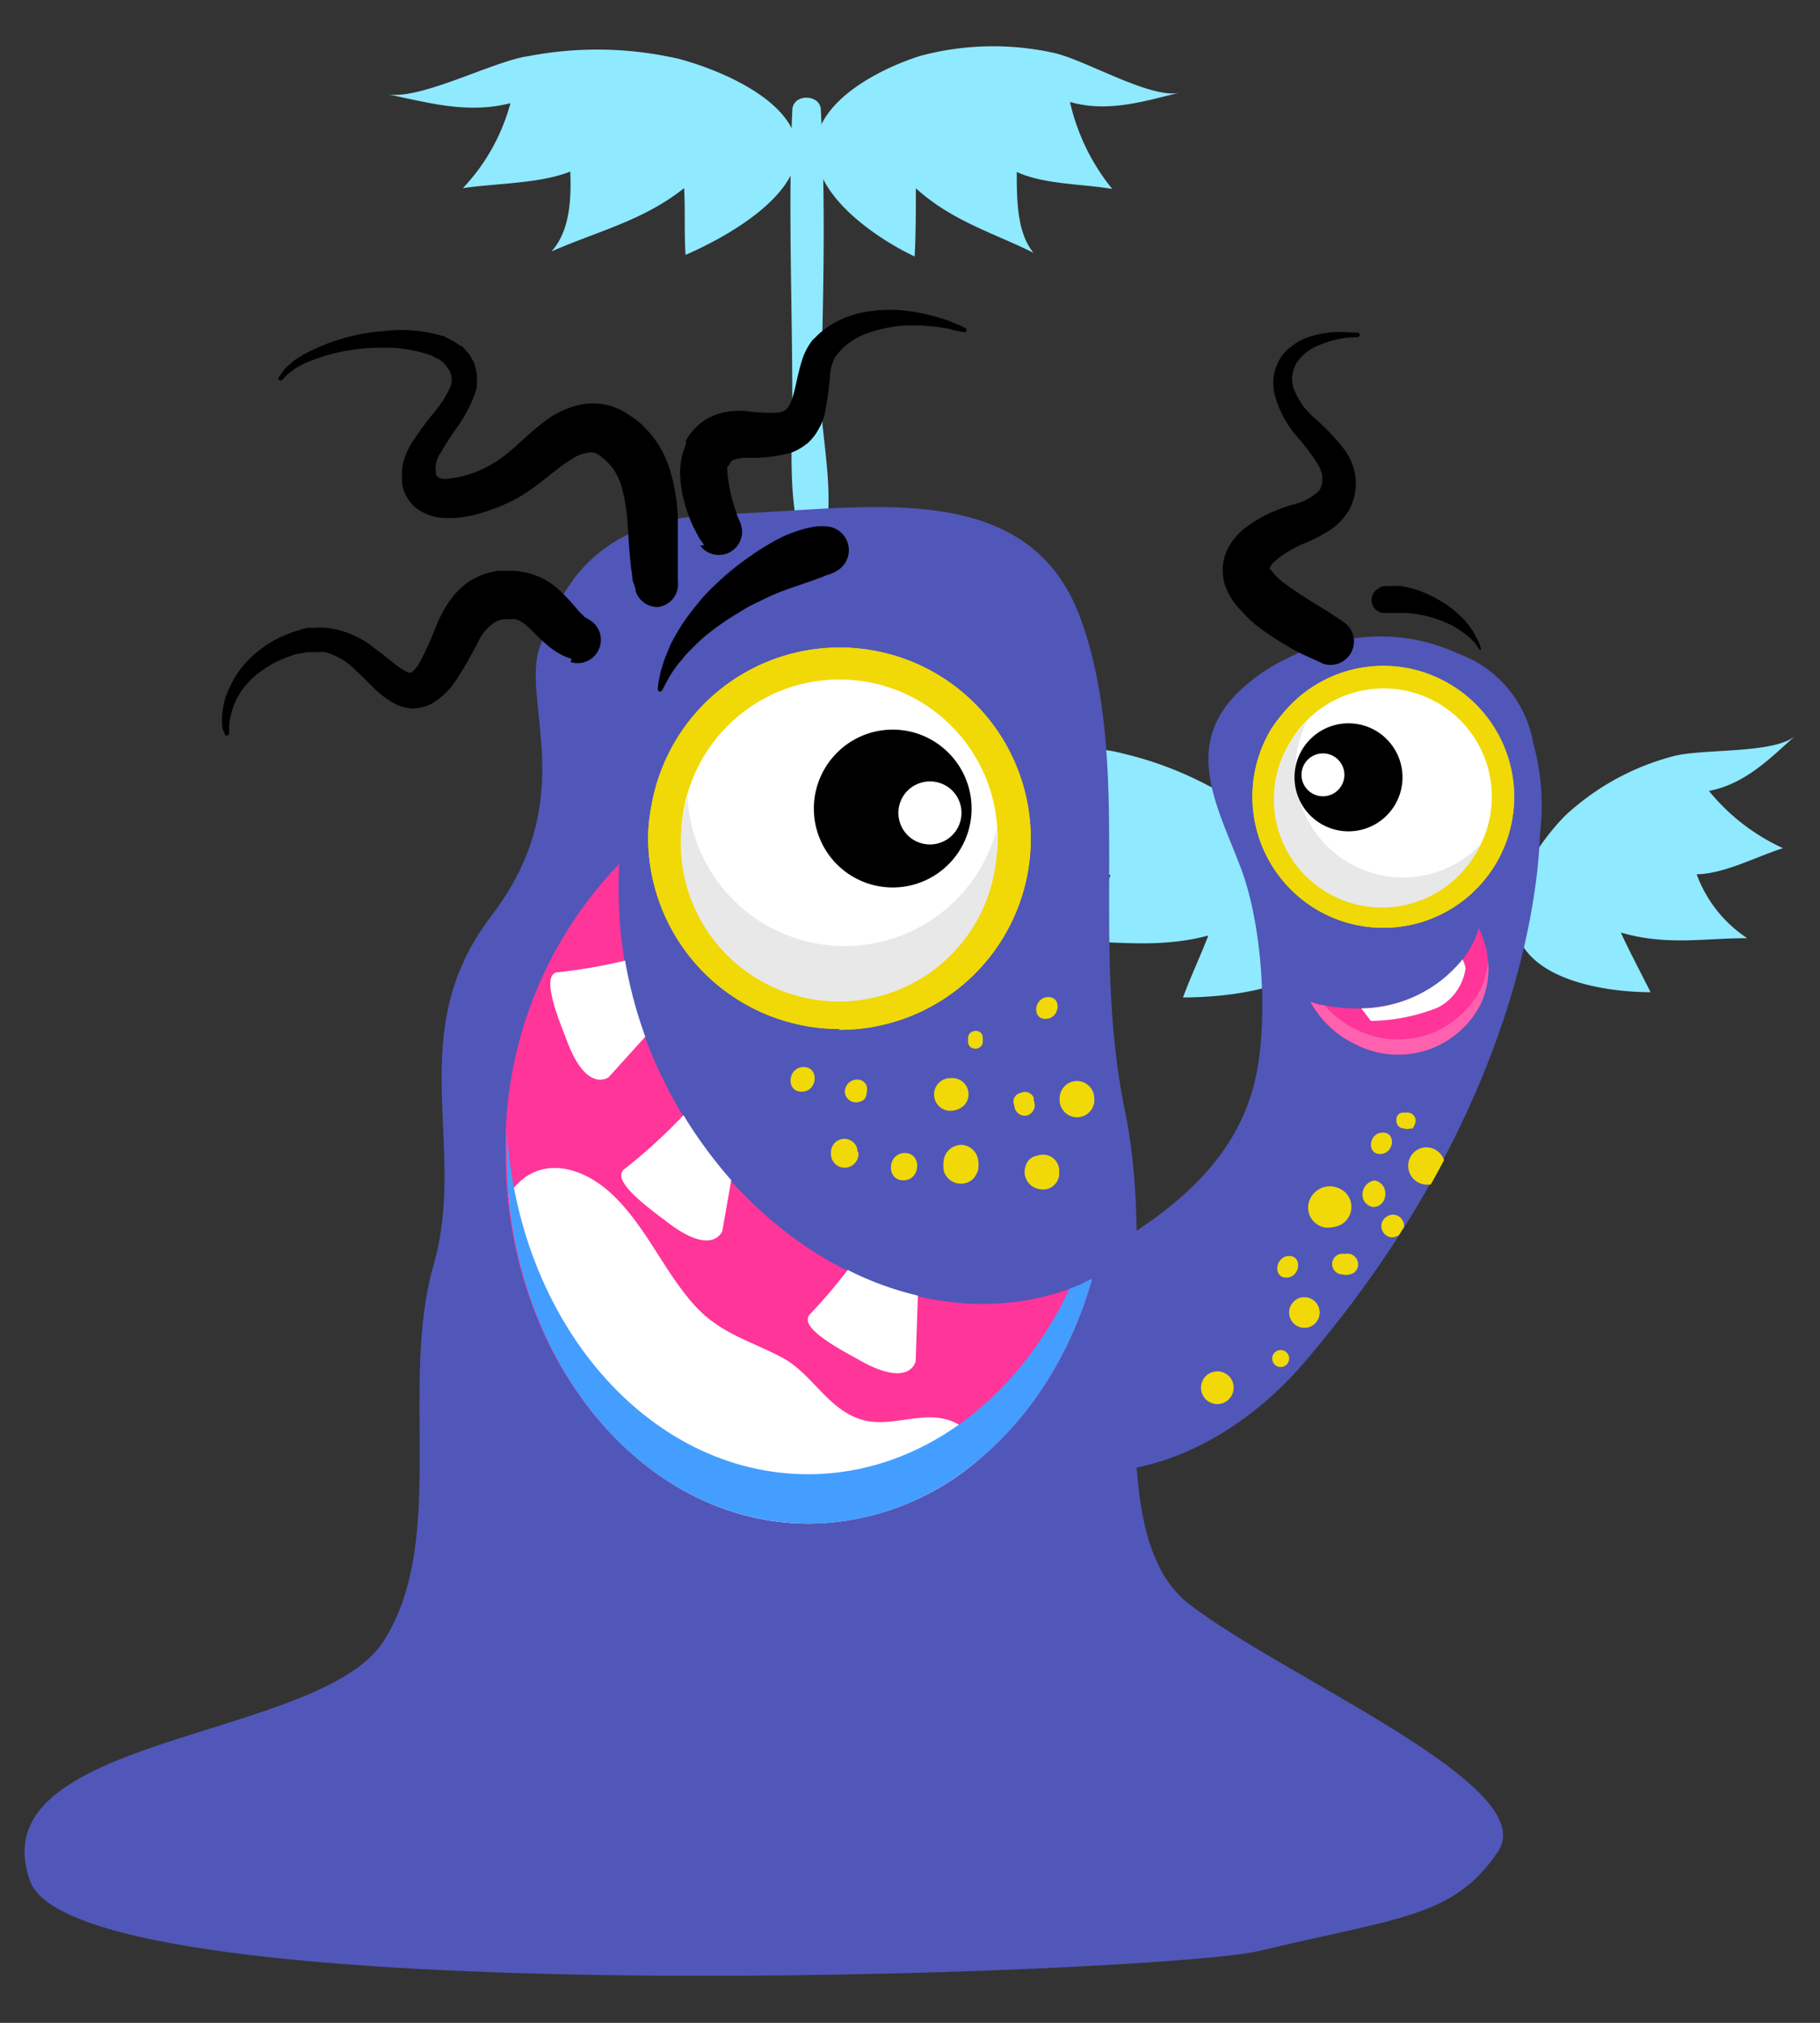 <svg xmlns="http://www.w3.org/2000/svg" width="90" height="100" viewBox="0 0 90 100">
  <rect x="0" y="0" width="90" height="100" fill="#333333" stroke="none"/>
  <defs>
    <style>
      .cls-1 {
        isolation: isolate;
      }

      .cls-2 {
        fill: #8fe9ff;
      }

      .cls-3 {
        fill: #5057b8;
      }

      .cls-4, .cls-5 {
        fill: #f0d907;
      }

      .cls-4 {
        mix-blend-mode: multiply;
      }

      .cls-6 {
        fill: #fff;
      }

      .cls-7 {
        fill: #e8e8e8;
      }

      .cls-8 {
        fill: #ff3599;
      }

      .cls-9 {
        fill: #439eff;
      }

      .cls-10 {
        fill: #ff61af;
      }

      .cls-11 {
        opacity: 0.4;
        mix-blend-mode: screen;
      }
    </style>
  </defs>
  <g class="cls-1">
    <g id="Ñëîé_1" data-name="Ñëîé 1">
      <g>
        <path class="cls-2" d="M48.11,36.12c1.66,1.17,3.27,2.48,5.43,2.85a9.63,9.63,0,0,1-3.83,2.92c1.62.44,3.59,1.32,5.21,1.36-.48,1.23-1.18,2.69-2.43,3.26,2.48,0,4.76.41,7.26-.26-.38,1-.86,2-1.25,3.06,2.11,0,6.63-.41,7.25-2.9.53-2.19-2.17-4.91-3.69-6.12a17.93,17.93,0,0,0-6.74-3.09C53.61,36.76,49.44,37.06,48.11,36.12Z"/>
        <path class="cls-2" d="M88.78,36.37c-1.26,1.13-2.47,2.38-4.27,2.73a10.18,10.18,0,0,0,3.66,2.83c-1.33.42-2.9,1.27-4.27,1.29a6.45,6.45,0,0,0,2.5,3.16c-2.13,0-4,.38-6.25-.28.46,1,1,2,1.47,2.95-1.8,0-5.73-.42-6.58-2.83-.75-2.12,1.21-4.73,2.35-5.89a12.51,12.51,0,0,1,5.37-2.95C84.16,37,87.77,37.28,88.78,36.37Z"/>
        <path class="cls-2" d="M40.59,19.56c.12-4.69.25-9.43,0-14.12,0-.79-1.38-.84-1.41,0-.21,4.74,0,9.52,0,14.27,0,2-.3,6,.77,7.63a.28.28,0,0,0,.43,0C41.6,25.6,40.55,21.51,40.59,19.56Z"/>
        <g>
          <g>
            <path class="cls-3" d="M76.15,41.24a11.52,11.52,0,0,0-.37-4.64c0-.2-.08-.38-.13-.57a5.75,5.75,0,0,0-3.55-3.72,9.13,9.13,0,0,0-5.58-.68,8.55,8.55,0,0,0-2.77.87,9.06,9.06,0,0,0-2.52,1.72c-2.76,2.72-1,5.7.13,8.69s1.42,8.1.57,11c-1.36,4.64-5.64,7.08-10.19,9.54-1.83,1-4.21,2.1-4.6,4.23s2,3.94,4,4.59c5.12,1.68,10.22-1.27,13.3-4.85C75.77,54.23,76.11,42.49,76.15,41.24Z"/>
            <path d="M68.21,29.05a1.29,1.29,0,0,1,.24-.08l.38,0a3.22,3.22,0,0,1,.43,0,4.86,4.86,0,0,1,1,.26,6.63,6.63,0,0,1,1,.49,5,5,0,0,1,.92.7,4.27,4.27,0,0,1,.36.38,4.61,4.61,0,0,1,.28.38c.08.11.13.24.19.34a1.62,1.62,0,0,1,.13.27l.08.24a.06.06,0,0,1,0,.08.06.06,0,0,1-.07,0h0L73,31.86a1.7,1.7,0,0,0-.19-.2,1.51,1.51,0,0,0-.26-.24,5.44,5.44,0,0,0-.73-.49,5.59,5.59,0,0,0-.91-.37,5.47,5.47,0,0,0-1.76-.26l-.31,0h-.19a1.61,1.61,0,0,1-.25,0h0a.64.64,0,0,1-.2-1.22Z"/>
            <path class="cls-3" d="M1.49,93c-2.64-7.29,14.35-6.89,17.5-11.9s.74-12.58,2.45-18.56-1.59-11.45,2.87-17.28,1.39-10.65,2.4-13.33,2.49-6.35,9.11-6.52,15-2.05,17.62,5.18.41,15.83,2.2,24.38S54.07,75.6,58.77,79.27s17.5,9,15.31,12.26-4.87,3.25-11.83,4.92C57.62,97.56,3.94,99.7,1.49,93Z"/>
            <g>
              <path class="cls-4" d="M41.51,50.87a9.47,9.47,0,0,1-9.46-9.46,8.45,8.45,0,0,1,.15-1.5,9.45,9.45,0,1,1,9.31,11Z"/>
              <path class="cls-5" d="M41.51,50.87a9.47,9.47,0,0,1-9.46-9.46,8.45,8.45,0,0,1,.15-1.5,9.45,9.45,0,1,1,9.31,11Z"/>
              <g>
                <g>
                  <circle class="cls-6" cx="41.51" cy="41.41" r="7.82"/>
                  <path class="cls-7" d="M34,39.41a7.78,7.78,0,0,0,15.3,1.53c0,.16,0,.31,0,.47a7.82,7.82,0,1,1-15.63,0A7.73,7.73,0,0,1,34,39.41Z"/>
                </g>
                <g>
                  <path d="M41.18,37.44A3.9,3.9,0,1,0,46.67,37,3.89,3.89,0,0,0,41.18,37.44Z"/>
                  <path class="cls-6" d="M44.82,39.15A1.56,1.56,0,1,0,47,39,1.57,1.57,0,0,0,44.82,39.15Z"/>
                </g>
              </g>
            </g>
            <g>
              <path class="cls-4" d="M65.17,45a6.49,6.49,0,0,1-2.38-8.84,5.88,5.88,0,0,1,.61-.84,6.42,6.42,0,0,1,8.24-1.53A6.47,6.47,0,1,1,65.17,45Z"/>
              <path class="cls-5" d="M65.17,45a6.49,6.49,0,0,1-2.38-8.84,5.88,5.88,0,0,1,.61-.84,6.42,6.42,0,0,1,8.24-1.53A6.47,6.47,0,1,1,65.17,45Z"/>
              <g>
                <g>
                  <path class="cls-6" d="M63.77,36.74a5.35,5.35,0,1,0,7.31-2A5.35,5.35,0,0,0,63.77,36.74Z"/>
                  <path class="cls-7" d="M64.63,35.66a5.32,5.32,0,0,0,8.54,6.13c0,.1-.08.2-.14.3a5.35,5.35,0,1,1-8.4-6.43Z"/>
                </g>
                <g>
                  <path d="M68.69,40.19a2.67,2.67,0,1,0-3.76.25A2.67,2.67,0,0,0,68.69,40.19Z"/>
                  <path class="cls-6" d="M66.22,39a1.06,1.06,0,1,0-1.5.1A1.06,1.06,0,0,0,66.22,39Z"/>
                </g>
              </g>
            </g>
            <path class="cls-8" d="M53.9,63.3c-7.48,3.48-17-1.13-21.28-10.3a21.29,21.29,0,0,1-2-10.29A20.09,20.09,0,0,0,25,57C25,67.11,31.71,75.32,40,75.32c6.46,0,12-5,14-12.07Z"/>
            <g>
              <path class="cls-6" d="M30.91,47.49a26.94,26.94,0,0,1-3.27.57c-.73,0-.46,1.26.32,3.19,1,2.87,2.14,2,2.14,2l1.81-2A22.09,22.09,0,0,1,30.91,47.49Z"/>
              <path class="cls-6" d="M42.38,67.17c2.63,1.54,2.9.12,2.9.12l.11-3.24a15.77,15.77,0,0,1-3.47-1.27,25.79,25.79,0,0,1-1.83,2.15C39.55,65.43,40.54,66.18,42.38,67.17Z"/>
              <path class="cls-6" d="M32.86,60.31c2.39,1.9,2.86.54,2.86.54l.44-2.51a22.71,22.71,0,0,1-2.36-3.21,27.56,27.56,0,0,1-2.89,2.64C30.31,58.19,31.19,59.08,32.86,60.31Z"/>
            </g>
            <path class="cls-6" d="M40,75.32A13.07,13.07,0,0,0,48.58,72a2.26,2.26,0,0,0-1.13-1.55c-1.53-.94-3.28.22-4.88-.28S40.2,68,38.8,67.18c-1.64-.9-3.17-1.21-4.49-2.69-1.5-1.69-2.37-3.85-4-5.41s-3.87-2-5.16,0C26,68.21,32.28,75.32,40,75.32Z"/>
            <path class="cls-9" d="M52.89,63.71c-2.59,5.48-7.4,9.17-12.93,9.17-7.92,0-14.39-7.56-14.9-17.12,0,.41,0,.82,0,1.23C25,67.11,31.71,75.32,40,75.32c6.46,0,12-5,14-12.07l-.1,0C53.57,63.45,53.23,63.59,52.89,63.71Z"/>
            <path class="cls-8" d="M73.13,45.89c-.84,2.72-4,4.42-7.34,3.86a6.23,6.23,0,0,1-1-.23,4.92,4.92,0,0,0,2.24,2.1,4.58,4.58,0,0,0,6.16-2A4.29,4.29,0,0,0,73.13,45.89Z"/>
            <path class="cls-10" d="M73.22,48.89a4.59,4.59,0,0,1-6.16,2,5,5,0,0,1-1.56-1.18c-.23,0-.46-.1-.68-.17a4.92,4.92,0,0,0,2.24,2.1,4.58,4.58,0,0,0,6.16-2,4.14,4.14,0,0,0,.37-2.12A4.43,4.43,0,0,1,73.22,48.89Z"/>
            <path class="cls-6" d="M72.32,47.43a6.53,6.53,0,0,1-5,2.42l.47.62a9.27,9.27,0,0,0,3.31-.66,2.57,2.57,0,0,0,1.37-1.94A1.28,1.28,0,0,0,72.32,47.43Z"/>
            <path d="M41.29,28.28a3.17,3.17,0,0,1-.46.17,3.19,3.19,0,0,1-.41.16c-.17.07-.38.14-.6.21-.45.17-1,.33-1.57.58-.28.12-.57.27-.87.41s-.59.31-.87.49a12.93,12.93,0,0,0-1.62,1.13,8.13,8.13,0,0,0-.67.63l-.3.3-.25.31a3.71,3.71,0,0,0-.42.56,3.81,3.81,0,0,0-.28.47l-.23.43v0a.12.12,0,0,1-.15.05.12.12,0,0,1-.06-.12s0-.18.07-.51a3.33,3.33,0,0,1,.14-.57,4.64,4.64,0,0,1,.26-.73l.17-.41c.07-.14.15-.28.23-.42a9.57,9.57,0,0,1,.55-.87c.21-.29.44-.58.68-.87s.51-.56.79-.82a13.68,13.68,0,0,1,1.76-1.42c.29-.21.59-.39.88-.56a7.67,7.67,0,0,1,.85-.44c.28-.11.53-.2.77-.27s.51-.12.69-.15a4.54,4.54,0,0,1,.49,0,1.18,1.18,0,0,1,.45,2.24Z"/>
            <path d="M65.39,32.79l-.24-.11-.66-.3c-.29-.14-.65-.32-1-.55a12.16,12.16,0,0,1-1.37-.92,6.34,6.34,0,0,1-.75-.73A3.4,3.4,0,0,1,60.6,29a2.43,2.43,0,0,1,.08-1.81,3.09,3.09,0,0,1,1-1.17,6.79,6.79,0,0,1,1.08-.64,11.05,11.05,0,0,1,1.1-.42,2.79,2.79,0,0,0,1.36-.69.94.94,0,0,0,.17-.59,1.27,1.27,0,0,0-.16-.62,9.74,9.74,0,0,0-1.17-1.56,5.8,5.8,0,0,1-.65-1c-.07-.15-.14-.3-.2-.45s-.13-.37-.18-.55a2.36,2.36,0,0,1,.43-2,3,3,0,0,1,1.41-.89,5.33,5.33,0,0,1,2-.17l.26,0a.12.12,0,0,1,.11.12.13.13,0,0,1-.11.11h0l-.25,0a5.29,5.29,0,0,0-1.74.43,2.26,2.26,0,0,0-1,.81A1.52,1.52,0,0,0,64,19.28l.15.33.25.41a5.15,5.15,0,0,0,.58.63,10.22,10.22,0,0,1,1.54,1.63,2.87,2.87,0,0,1,.52,1.4,2.8,2.8,0,0,1-.31,1.5,3,3,0,0,1-1.08,1.1,7.63,7.63,0,0,1-1.1.56,6.56,6.56,0,0,0-.84.42,4,4,0,0,0-.66.48,1,1,0,0,0-.27.37c0,.05,0,0,.06.05a3.11,3.11,0,0,0,.78.75c.37.27.75.52,1.1.74l.94.58.62.41.22.15a1.16,1.16,0,0,1-1.13,2Z"/>
            <path class="cls-5" d="M42.86,54a.61.61,0,0,0,0-.3h0a.47.47,0,0,0-.35-.32h0a.61.61,0,0,0-.73.65.56.56,0,0,0,.69.45s0,0,0,0a.68.68,0,0,0,.26-.12l0,0A.58.58,0,0,0,42.86,54Z"/>
            <path class="cls-5" d="M47.87,51.33v.17c0,.47.73.44.73,0V51.3C48.6,50.83,47.87,50.86,47.87,51.33Z"/>
            <path class="cls-5" d="M48.38,57.42a.89.89,0,0,0-.7-.81.88.88,0,0,0-1,.68,1.67,1.67,0,0,0,0,.63.89.89,0,0,0,1.33.45A.82.82,0,0,0,48.3,58a.34.34,0,0,0,.07-.2A1.24,1.24,0,0,0,48.38,57.42Z"/>
            <path class="cls-5" d="M51.12,54.41a.08.08,0,0,0,0,0,.78.78,0,0,1,0-.14.47.47,0,0,0-.6-.26l-.14.05a.43.43,0,0,0-.22.59.52.52,0,0,0,.6.5A.53.53,0,0,0,51.12,54.41Z"/>
            <path class="cls-5" d="M47,53.3h-.09a.81.81,0,0,0,0,1.61,1,1,0,0,0,.77-.27A.8.8,0,0,0,47,53.3Z"/>
            <path class="cls-5" d="M51.84,49.29c-.7,0-.84,1.08-.14,1.08S52.54,49.29,51.84,49.29Z"/>
            <path class="cls-5" d="M53.22,53.44a.86.86,0,0,0-.82.89.86.86,0,1,0,1.71-.08A.86.86,0,0,0,53.22,53.44Z"/>
            <path class="cls-5" d="M52.38,57.86a.8.8,0,0,0-.8-.78.87.87,0,0,0-.28.05.69.69,0,0,0-.57.48.86.86,0,0,0,.65,1.17.8.8,0,0,0,1-.78A.66.66,0,0,1,52.38,57.86Z"/>
            <path class="cls-5" d="M39.74,52.75c-.79,0-.9,1.22-.1,1.22S40.53,52.75,39.74,52.75Z"/>
            <path class="cls-5" d="M42.4,56.93s0-.07,0-.11a.66.66,0,0,0-.61-.52.67.67,0,0,0-.7.62.5.5,0,0,1,0,.12.68.68,0,1,0,1.35-.11Z"/>
            <path class="cls-5" d="M44.74,57c-.86,0-.94,1.35-.07,1.35S45.61,57,44.74,57Z"/>
            <g>
              <path class="cls-5" d="M66.38,63a.72.72,0,0,0,.57-.08.51.51,0,0,0,.17-.62.52.52,0,0,0-.54-.32l-.19,0A.51.51,0,0,0,66.38,63Z"/>
              <path class="cls-5" d="M67.84,58.39a.71.71,0,0,0-.46.58.62.62,0,0,0,.51.7c.5,0,.72-.5.57-.92C68.39,58.55,68.08,58.27,67.84,58.39Z"/>
              <path class="cls-5" d="M66.57,62h0C66.66,61.94,66.7,61.94,66.57,62Z"/>
              <path class="cls-5" d="M69.59,55H69.4c-.5,0-.46.81.06.79h0a.34.34,0,0,0,.26,0l0,0s0,0,.06,0l0,0,.07,0,.05-.07h0a1.11,1.11,0,0,0,.07-.16A.4.4,0,0,0,69.59,55Z"/>
              <path class="cls-5" d="M64.58,64.13h-.16a.76.76,0,0,0,0,1.51h.17A.76.76,0,0,0,64.58,64.13Z"/>
              <path class="cls-5" d="M68.25,57.05c.68,0,.82-1.06.13-1.06S67.56,57.05,68.25,57.05Z"/>
              <path class="cls-5" d="M60.43,69.38a.82.82,0,0,0,.46-1.2.81.81,0,1,0-.46,1.2Z"/>
              <path class="cls-5" d="M68.94,60.05a.59.59,0,0,0-.63.5.57.57,0,0,0,.5.62.75.75,0,0,0,.36-.1l.26-.41A.56.56,0,0,0,68.94,60.05Z"/>
              <path class="cls-5" d="M70.48,56.72a.91.91,0,0,0-.84,1,.93.93,0,0,0,1,.84l.11,0c.23-.41.45-.81.66-1.21A.94.94,0,0,0,70.48,56.72Z"/>
              <path class="cls-5" d="M66.49,58.92h0a1,1,0,0,0-.31-.19,1.08,1.08,0,0,0-1.48.81,1,1,0,0,0,.87,1.15,1.64,1.64,0,0,0,.66-.11,1,1,0,0,0,.43-1.47L66.58,59a.76.76,0,0,0-.09-.09Z"/>
              <path class="cls-5" d="M63.61,63.16c.68,0,.82-1.07.14-1.07S62.92,63.16,63.61,63.16Z"/>
              <path class="cls-5" d="M63.33,66.74a.42.42,0,0,0,0,.84A.42.42,0,0,0,63.33,66.74Z"/>
            </g>
            <g class="cls-11">
              <path class="cls-3" d="M15.5,91.48c9.62,2.31,21.42,1.93,26.94,1.94,1.81,0,4.41-.16,6.14.36A190.18,190.18,0,0,1,26,95.3c-5.87-.32-12.42-.4-17.83-3C7.36,92,4.76,91.07,5,89.85,5.34,87.22,13.89,91.09,15.5,91.48Z"/>
            </g>
            <g class="cls-11">
              <path class="cls-3" d="M25.83,77.78c-.4,1.6-2.42,2.37-1.4,4.06.88,1.46,3.85,2,4.33-.07.38-1.65-1.36-3.52-1.66-5.13C26.75,74.76,26.27,76,25.83,77.78Z"/>
            </g>
            <g class="cls-11">
              <path class="cls-3" d="M35.77,84.9c-.25,1-1.48,1.45-.86,2.48s2.35,1.21,2.64,0c.24-1-.82-2.16-1-3.14C36.33,83.05,36,83.82,35.77,84.9Z"/>
            </g>
            <g class="cls-11">
              <path class="cls-3" d="M29.17,36.2c-.25,1-1.48,1.44-.86,2.48s2.35,1.21,2.64,0c.24-1-.82-2.16-1-3.14C29.73,34.35,29.44,35.11,29.17,36.2Z"/>
            </g>
            <g class="cls-11">
              <path class="cls-3" d="M49.59,30.16c0,.76-.78,1.35-.13,2s2,.41,1.92-.56c0-.78-1-1.4-1.36-2.08S49.58,29.32,49.59,30.16Z"/>
            </g>
            <g class="cls-11">
              <path class="cls-3" d="M57.93,63.9c-.24,1-1.47,1.44-.85,2.47s2.35,1.21,2.64,0c.23-1-.83-2.15-1-3.13C58.5,62.05,58.2,62.81,57.93,63.9Z"/>
            </g>
            <g class="cls-11">
              <path class="cls-3" d="M63.62,54.77c-.24,1-1.47,1.44-.85,2.47s2.35,1.21,2.64,0c.23-1-.83-2.15-1-3.13C64.19,52.92,63.89,53.68,63.62,54.77Z"/>
            </g>
            <g class="cls-11">
              <path class="cls-3" d="M54,77.43c-.43,1.71-2.59,2.53-1.5,4.34.94,1.57,4.13,2.12,4.63-.07.41-1.77-1.45-3.78-1.77-5.5C55,74.19,54.46,75.52,54,77.43Z"/>
            </g>
            <g class="cls-11">
              <path class="cls-3" d="M42.26,79.57c-.25,1-1.5,1.47-.87,2.52s2.4,1.23,2.69,0c.24-1-.84-2.19-1-3.19C42.84,77.69,42.54,78.47,42.26,79.57Z"/>
            </g>
          </g>
          <path d="M31.44,29.25s0-.14-.1-.39-.06-.35-.1-.57-.06-.45-.08-.7c-.06-.51-.08-1.11-.13-1.75A8.48,8.48,0,0,0,30.72,24a3,3,0,0,0-.39-.81,1.24,1.24,0,0,0-.14-.18l-.12-.13a2.67,2.67,0,0,0-.42-.36.82.82,0,0,0-.28-.14.71.71,0,0,0-.3,0,2.11,2.11,0,0,0-.91.39c-.75.46-1.54,1.28-2.66,1.9a9.18,9.18,0,0,1-1.74.7,5.19,5.19,0,0,1-2,.22,2.43,2.43,0,0,1-1.22-.5,2,2,0,0,1-.66-1.2l0-.15v-.14c0-.21,0-.06,0-.11l0-.21a2.42,2.42,0,0,1,.11-.59,4,4,0,0,1,.46-.93,16.34,16.34,0,0,1,1-1.35,5.85,5.85,0,0,0,.77-1.17,1,1,0,0,0,0-.93L22,18,22,18s-.05-.05,0,0h0l0,0-.14-.12-.14-.11-.12-.06c-.07,0-.13-.08-.23-.12a6.67,6.67,0,0,0-2.45-.4,9.42,9.42,0,0,0-3.8.75,4.4,4.4,0,0,0-.54.29l-.37.28-.25.27,0,0a.11.11,0,0,1-.16,0,.11.11,0,0,1,0-.15s.08-.12.25-.34.22-.21.36-.35.34-.25.56-.39a9.79,9.79,0,0,1,4-1.18,7.13,7.13,0,0,1,2.85.22c.13,0,.28.12.42.18l.21.11.15.1.16.11,0,0,0,0h0c.1.08,0,0,.06,0l.08.08c.11.12.21.23.31.36s.17.3.25.45a4.54,4.54,0,0,1,.12.53,4.87,4.87,0,0,1,0,.54c0,.16-.07.32-.12.48a7,7,0,0,1-.83,1.56,14.81,14.81,0,0,0-.84,1.3,1.32,1.32,0,0,0-.23,1c0,.16.1.17.13.22a.94.94,0,0,0,.31.07,5.37,5.37,0,0,0,2.54-.87c.77-.47,1.45-1.28,2.42-2A4.42,4.42,0,0,1,28.74,20a2.88,2.88,0,0,1,1.17,0,2.13,2.13,0,0,1,.54.16,2.23,2.23,0,0,1,.51.26,5.17,5.17,0,0,1,.69.49l0,0h0l.08.07.08.08.16.17a3.17,3.17,0,0,1,.3.34,5.12,5.12,0,0,1,.8,1.48,9.14,9.14,0,0,1,.45,2.57c0,.72,0,1.3,0,1.75,0,.24,0,.42,0,.59s0,.28,0,.39,0,.39,0,.39h0a1.13,1.13,0,0,1-1,1.27A1.15,1.15,0,0,1,31.44,29.25Z"/>
          <path d="M34.82,26.94l-.14-.2a1.37,1.37,0,0,1-.16-.25c-.07-.12-.14-.27-.23-.43a7.29,7.29,0,0,1-.42-1.14,5.92,5.92,0,0,1-.24-1.67,3.64,3.64,0,0,1,.24-1.16l.06-.16,0-.08,0,0v0c0-.05-.05.08,0-.1h0l.11-.17.06-.09,0,0,.06-.08c.09-.11.19-.21.29-.32a2.7,2.7,0,0,1,.63-.45,3.68,3.68,0,0,1,.35-.15l.34-.1a4.28,4.28,0,0,1,1.21-.06,7.54,7.54,0,0,0,1.57.06,1.13,1.13,0,0,0,.22-.08l0,0h0l-.05,0h0l.05,0,.1-.07.06-.06s0,0,0,0l.08-.11a2.09,2.09,0,0,0,.14-.3c.18-.48.26-1.14.48-1.86a3.14,3.14,0,0,1,.56-1.11v0l0,0h0l0,0,0,0,.09-.08.17-.17a4.14,4.14,0,0,1,.46-.37,4.65,4.65,0,0,1,1.86-.75,6.71,6.71,0,0,1,1.7-.1,9.66,9.66,0,0,1,2.42.52l.63.26.21.11a.11.11,0,0,1,.06.15.11.11,0,0,1-.13.06h0l-.23-.06c-.14,0-.36-.09-.64-.14s-.62-.1-1-.12a9.34,9.34,0,0,0-1.29,0,7,7,0,0,0-1.45.31,3.64,3.64,0,0,0-1.33.75l-.24.25-.14.19-.08.09,0,.05,0,0h0l0,0h0a2,2,0,0,0-.2.64,17.77,17.77,0,0,1-.26,2,3.24,3.24,0,0,1-.21.62l-.17.31a2.53,2.53,0,0,1-.25.35l-.11.12-.09.09,0,0h0l-.06.05,0,0,0,0-.15.11a2.68,2.68,0,0,1-.67.35,7.44,7.44,0,0,1-2.2.24,1.88,1.88,0,0,0-.6.1.27.27,0,0,0-.17.13h0l0,0-.05.09-.1.18h0c.1-.18,0-.05,0-.09h0V23a2.09,2.09,0,0,0,0,.34,7.75,7.75,0,0,0,.38,1.82,2.13,2.13,0,0,1,.09.27c0,.08.08.18.1.25l.09.22h0a1.15,1.15,0,0,1-2,1.08Z"/>
          <path d="M28.26,32.57,28,32.48a3.71,3.71,0,0,1-1-.64c-.32-.27-.61-.59-.87-.83a1.53,1.53,0,0,0-.36-.27.61.61,0,0,0-.31-.13.66.66,0,0,0-.21,0h-.32a1.8,1.8,0,0,0-.39.11,2.28,2.28,0,0,0-.89,1,19.91,19.91,0,0,1-1.16,2,3.64,3.64,0,0,1-1.15,1.07,2.1,2.1,0,0,1-1,.23,2.17,2.17,0,0,1-.91-.28,5.06,5.06,0,0,1-1.05-.83c-.28-.28-.53-.54-.79-.77a3.3,3.3,0,0,0-1.52-.9,1.87,1.87,0,0,0-.4,0h-.21l-.26,0-.43.08c-.14,0-.29.07-.43.12a5.25,5.25,0,0,0-1.47.77,3.93,3.93,0,0,0-1,1.05,3.6,3.6,0,0,0-.43,1,2.92,2.92,0,0,0-.11.72c0,.18,0,.27,0,.27h0a.11.11,0,0,1-.12.11.1.1,0,0,1-.1-.1A2.81,2.81,0,0,1,11,36a3.36,3.36,0,0,1,0-.8A3.57,3.57,0,0,1,11.35,34a4.56,4.56,0,0,1,.93-1.37,5.54,5.54,0,0,1,1.63-1.15l.5-.21.54-.17.25-.06.13,0,.18,0a2.81,2.81,0,0,1,.65,0,4.51,4.51,0,0,1,2.35,1c.33.24.63.48.92.71a3.74,3.74,0,0,0,.76.5c.09,0,.16,0,.17,0l0,0a2.06,2.06,0,0,0,.41-.53,17.08,17.08,0,0,0,.84-1.88,7.13,7.13,0,0,1,.6-1.1,3.77,3.77,0,0,1,1-1,3.6,3.6,0,0,1,1.39-.52l.22,0h.35a2.45,2.45,0,0,1,.66.05,3.56,3.56,0,0,1,2,1.07c.41.4.64.7.8.88s.27.24.24.26l.22.13a1.15,1.15,0,0,1-.87,2.12Z"/>
        </g>
        <path class="cls-2" d="M19.12,4.65c2,.41,4,1,6.12.45a9.75,9.75,0,0,1-2.35,4.2c1.65-.24,3.82-.22,5.31-.82.05,1.31,0,2.93-.93,3.95,2.28-1,4.54-1.52,6.56-3.13.06,1.09,0,2.21.07,3.3,1.93-.83,5.92-3,5.49-5.54C39,4.83,35.45,3.41,33.57,2.91a18,18,0,0,0-7.41-.14C24.42,3,20.72,5,19.12,4.65Z"/>
        <path class="cls-2" d="M58.34,4.58c-1.76.42-3.54,1-5.43.46A10.52,10.52,0,0,0,55,9.34c-1.47-.25-3.39-.22-4.72-.84,0,1.34,0,3,.83,4-2-1-4-1.55-5.82-3.19,0,1.11,0,2.26-.06,3.37C43.51,11.87,40,9.64,40.35,7c.34-2.27,3.5-3.72,5.17-4.24a13.9,13.9,0,0,1,6.57-.15C53.64,2.94,56.92,4.92,58.34,4.58Z"/>
      </g>
    </g>
  </g>
</svg>
